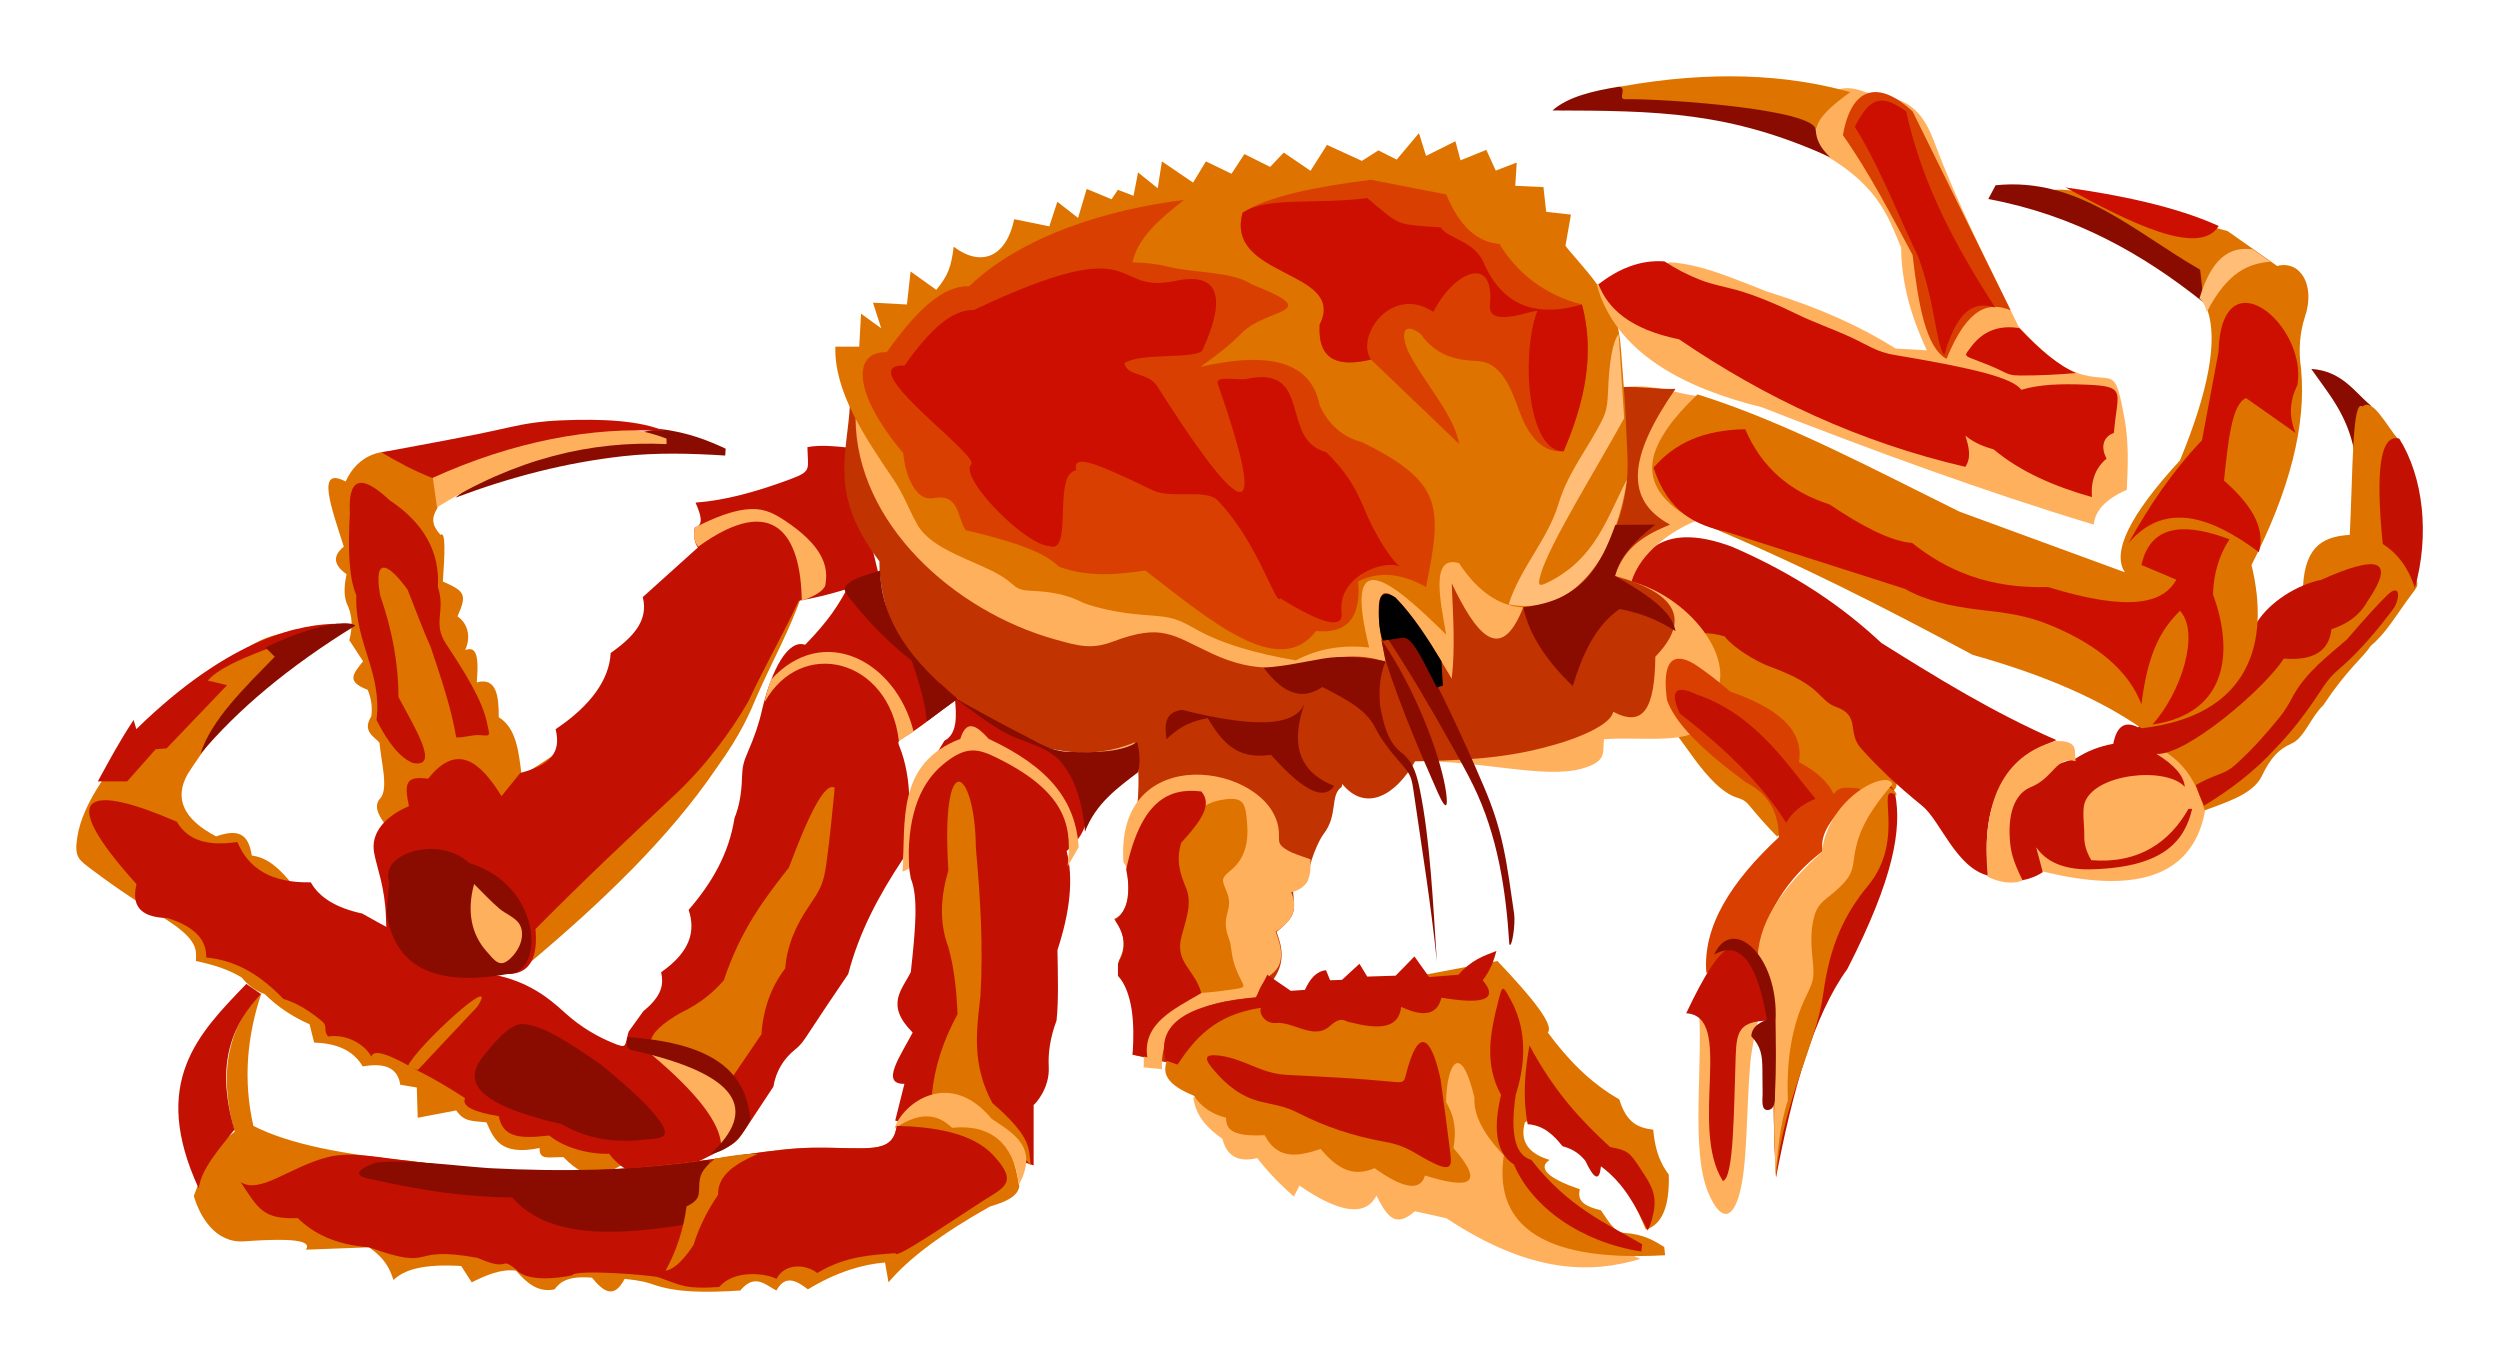 <?xml version="1.0" encoding="UTF-8" standalone="no"?>
<svg
   xmlns:dc="http://purl.org/dc/elements/1.1/"
   xmlns:cc="http://creativecommons.org/ns#"
   xmlns:rdf="http://www.w3.org/1999/02/22-rdf-syntax-ns#"
   xmlns:svg="http://www.w3.org/2000/svg"
   xmlns="http://www.w3.org/2000/svg"
   xmlns:sodipodi="http://sodipodi.sourceforge.net/DTD/sodipodi-0.dtd"
   xmlns:inkscape="http://www.inkscape.org/namespaces/inkscape"
   version="1.1"
   width="131.044mm"
   height="71.734mm"
   viewBox="0 0 396.228 216.897"
   id="svg2"
   inkscape:version="1.0.2-2 (e86c870879, 2021-01-15)"
   sodipodi:docname="crab.svg">
  <sodipodi:namedview
     pagecolor="#ffffff"
     bordercolor="#666666"
     borderopacity="1"
     objecttolerance="10"
     gridtolerance="10"
     guidetolerance="10"
     inkscape:pageopacity="0"
     inkscape:pageshadow="2"
     inkscape:window-width="1654"
     inkscape:window-height="984"
     id="namedview91"
     showgrid="false"
     fit-margin-bottom="4"
     fit-margin-top="4"
     fit-margin-left="4"
     fit-margin-right="4"
     inkscape:zoom="1.03"
     inkscape:cx="472.58516"
     inkscape:cy="247.62626"
     inkscape:window-x="0"
     inkscape:window-y="0"
     inkscape:window-maximized="0"
     inkscape:current-layer="svg2"
     inkscape:document-rotation="0"
     units="mm" />
  <defs
     id="defs177" />
  <g
     id="surface1"
     transform="matrix(0.386,0,0,0.386,12.094,12.094)">
    <path
       d="m 298.121,212.328 c -4.941,14.82 -12.844,28.684 -18.941,42.789 -2.617,6.047 -5.742,14.219 -16.457,29.141 -19.473,28.602 -47.059,54.996 -77.578,80.586 l -57.996,-57.238 c -1.969,-2.648 -5.641,-7.559 -2.438,-11.035 3.672,-3.961 0.414,-14.98 -0.199,-22.859 -1.703,-2.387 -7.445,-4.523 -3.387,-10.922 0.504,-3.629 0.016,-7.266 -1.484,-10.887 -8.824,-3.395 -6.184,-6.301 -1.906,-11.707 l -5.648,-8.664 c 1.367,-5.266 1.473,-10.16 -1.188,-15.422 -1.238,-3.773 -0.715,-7.918 0.059,-11.691 -5.395,-3.766 -5.773,-7.531 -1.129,-11.293 -5.062,-15.957 -11.59,-33.309 0.754,-26.742 10.117,-22.508 41.836,-11.43 37.656,10.926 -2.477,4.027 -2.332,6.938 1.277,10.965 2.219,-1.797 1.789,7.863 0.98,19.156 9.043,4.004 10.059,5.258 6.023,14.312 4.941,3.484 5.234,9.352 3.145,13.844 3.91,-1.352 5.871,0.562 4.766,13.266 8.051,-2.156 9.047,5.383 9.035,14.309 7.367,4.52 8.199,14.473 9.414,24.109 z m 0,0"
       inkscape:connector-curvature="0"
       id="path5"
       style="fill:#de7300;fill-opacity:1;fill-rule:evenodd;stroke:none" />
    <path
       d="m 316.949,152.449 c -4.883,-0.5 -11.375,-1.238 -16.758,-0.188 0.164,9.027 1.91,9.809 -6.629,13.012 -13.809,5.18 -27.07,8.879 -39.316,9.766 2.168,4.922 3.574,9.332 -0.305,10.219 -0.59,3.246 -0.172,5.988 1.246,8.23 l -22.594,20.34 c 2.531,10.172 -4.633,16.824 -13.18,22.973 -0.539,10.742 -8.008,21.508 -22.594,31.254 1.57,7.137 1,13.891 -14.555,18.004 l -7.668,9.492 c -8.82,-14.223 -18.297,-22.074 -30.125,-7.16 -9.039,-1.121 -9.918,1.383 -7.914,11.301 -9.168,3.871 -15.789,10.555 -14.301,19 1.078,6.074 4.449,13.973 4.887,26.57 0.699,32.625 6.105,46.559 45.949,22.973 14.09,2.461 16.426,-7.477 15.434,-18.082 20.109,-20.336 38.918,-37.977 57.164,-55.07 12.699,-11.902 22.855,-25.684 30.211,-38.324 6.523,-14.184 14.18,-27.238 20.711,-41.426 12.707,-2.141 22.961,-5.754 33.137,-9.414 z m 0,0"
       inkscape:connector-curvature="0"
       id="path7"
       style="fill:#c21102;fill-opacity:1;fill-rule:evenodd;stroke:none" />
    <path
       d="m 223.727,447.188 c -6.188,3.121 -12.168,8.48 -23.707,-3.391 -5.934,-0.156 -9.988,1.52 -9.785,-3.762 -16.184,3.328 -18.797,-3.766 -21.824,-10.535 -6.215,-0.629 -9.223,-0.254 -12.422,-4.895 l -15.805,3.012 -0.375,-12.418 -6.773,-1.129 c -1.195,-7.586 -7.215,-8.969 -15.434,-7.527 -3.637,-6.27 -10.285,-9.535 -19.941,-9.781 l -1.883,-7.531 C 88.625,386.098 82.484,381.957 77.336,376.816 c -3.637,-1.254 -6.773,-3.512 -9.41,-6.777 -4.391,-2.727 -10.41,-5.047 -18.816,-6.773 0.148,-4.367 1.125,-8.477 -12.039,-16.934 C 26.875,340.215 16.77,333.559 7.145,326.305 c -6.191,-4.668 -8.055,-5.395 -6.75,-13.902 4.238,-27.629 46.766,-65.43 72.848,-79.586 6.121,-3.324 9.547,-3.512 16.168,-5.535 l 18.035,-2.504 c -18.707,14.562 -38.875,26.188 -61.719,61.719 -5.648,10.031 -1.754,18.562 11.66,25.59 9.406,-3.266 13.289,-0.883 14.676,7.898 6.785,0.742 11.797,5.891 16.559,11.672 l 102.359,84.672 z m 0,0"
       inkscape:connector-curvature="0"
       id="path9"
       style="fill:#de7300;fill-opacity:1;fill-rule:evenodd;stroke:none" />
    <path
       d="M 317.699,208.188 C 313,217.156 308.984,223.434 299.25,233.418 c -6.969,-2.445 -13.746,10.105 -17.699,26.738 -1.227,5.645 -3.223,11.297 -5.688,16.945 -2.012,4.621 -2.402,6.375 -2.559,11.371 -0.168,5.656 -1.027,11.082 -3.051,16.121 -2.324,14.812 -9.48,26.863 -18.832,37.66 2.824,8.535 0.941,17.07 -11.297,25.609 0.973,4.562 0.816,9.383 -7.273,15.965 l -6.07,8.434 c -1.785,6.016 -0.297,7.184 -6.621,4.578 -6.148,-2.527 -12.824,-6.305 -19.238,-12.051 -8.008,-7.41 -17.031,-14.184 -33.098,-16.555 -15.293,-5.82 -33.148,-14.645 -50.465,-24.48 -10.543,-2.258 -17.574,-6.527 -21.094,-12.805 -16.434,0.344 -25.73,-5.871 -30.125,-16.566 -10.922,1.629 -19.957,0.117 -24.852,-8.289 -34.812,-15.18 -51.762,-13.414 -16.574,25.609 -2.504,10.293 3.27,13.68 12.809,13.938 10.789,3.391 16.062,8.789 15.812,16.191 12.805,1.133 22.848,7.789 31.633,16.953 6.047,1.887 11.254,5.27 16.121,9.402 2.211,1.879 0.215,3.91 2.332,6.031 7.668,-1.02 15.066,3.258 17.695,8.285 1.242,-3.781 9.527,0.367 18.828,5.652 6.562,3.238 13.121,7.172 19.684,11.418 -1.602,3.602 4.391,5.816 13.832,7.41 1.668,8.469 8.004,9.473 20.711,7.91 5.836,4.828 15.629,7.715 24.477,7.527 13.996,16.98 28.41,7.164 48.297,-2.578 4.551,-2.223 5.473,-4.086 8.301,-8.367 l 10.984,-16.633 c 1.051,-6.234 4.023,-11.312 8.918,-15.242 2.598,-2.09 3.809,-4.07 5.664,-6.902 5.055,-7.703 10.398,-15.699 16.137,-24.086 4.488,-17.25 12.52,-32.266 22.594,-47.449 2.129,-13.348 4.16,-26.336 0.207,-40.777 -2.359,-8.645 -4.32,-6.16 2.551,-10.523 5.297,-3.363 13.035,-9.699 19.836,-14.605 z m 0,0"
       inkscape:connector-curvature="0"
       id="path11"
       style="fill:#c21102;fill-opacity:1;fill-rule:evenodd;stroke:none" />
    <path
       d="m 406.621,318.102 c 27,-22.602 -17.203,-53.656 -45.91,-62.844 0.844,7.742 0.93,14.855 -4.277,17.562 -11.18,17.98 -17.66,36.586 -13.785,56.574 3.203,7.715 1.824,21.637 0,38.387 -3.496,7.207 -10.734,13.348 0.754,24.84 -4.879,9.43 -13.496,21.273 -3.387,21.074 l -3.766,15.051 56.828,18.441 v -24.836 c 0.184,0.086 6.719,-6.508 6.207,-15.68 -0.316,-5.742 0.645,-12.164 3.199,-18.945 0.879,-8.164 0.547,-18.73 0.379,-28.973 5.094,-15.547 6.691,-29.125 3.758,-40.652 z m 0,0"
       inkscape:connector-curvature="0"
       id="path13"
       style="fill:#c21102;fill-opacity:1;fill-rule:evenodd;stroke:none" />
    <path
       d="m 458.555,419.336 c 0.992,5.27 2.992,10.664 12.039,16.938 1.762,7.148 6.527,9.785 14.305,7.902 4.016,5.27 9.035,10.539 15.055,15.805 l 2.258,-4.512 c 16.559,11.41 27.098,12.793 31.609,4.141 4.703,9.281 8.09,13.168 15.805,6.395 l 12.91,2.871 c 34.977,23.164 59.762,22.664 79.672,16.703 -46.738,-20.055 -66.098,-52.551 -73.012,-90.703 z m 0,0"
       inkscape:connector-curvature="0"
       id="path15"
       style="fill:#ffb05c;fill-opacity:1;fill-rule:evenodd;stroke:none" />
    <path
       d="m 663.652,228.91 c -12.23,4.238 -16.227,22.152 -10.102,35.391 2.082,4.5 5.719,8.789 8.582,12.867 5.867,8.363 11.344,14.586 16.465,17.547 3.852,2.234 5.559,1.27 8.469,4.832 3.422,4.176 7.055,8.352 11.211,12.535 13.887,-9.301 59.238,-15.258 47.059,-24.105 -14.688,-10.672 -8.676,-21.32 -19.73,-27.906 -5.012,-2.992 -13.52,-10.688 -19.684,-14.5 -8.242,-5.094 -20.809,-8.102 -28.477,-15.105 -3.625,-3.305 -8.238,-2.504 -13.793,-1.555 z m 0,0"
       inkscape:connector-curvature="0"
       id="path17"
       style="fill:#de7300;fill-opacity:1;fill-rule:evenodd;stroke:none" />
    <path
       d="m 935.363,154.023 c -3.004,-15.473 -10.906,-24.039 -17.688,-33.871 12.59,0.793 17.793,9.523 24.461,15.051 z m 0,0"
       inkscape:connector-curvature="0"
       id="path19"
       style="fill:#8a0c00;fill-opacity:1;fill-rule:evenodd;stroke:none" />
    <path
       d="m 914.289,209.344 c 0.941,-17.559 9.484,-20.359 19.191,-21.074 1.348,-26.699 0.938,-56.117 5.27,-52.684 4.086,-3.707 9.516,7.418 14.676,13.543 l 4.516,54.574 c 5.246,4.73 3.465,5.512 0.016,10.211 -5.43,7.398 -9.633,14.762 -15.82,19.895 -3.355,5.09 -9.289,9.086 -19.57,24.457 -5.254,5.105 -7.781,13.383 -12.953,15.688 -5.141,2.293 -8.477,5.48 -12.297,13.438 -3.762,7.832 -16.004,11.094 -24.801,14.531 l -24.082,-27.844 z m 0,0"
       inkscape:connector-curvature="0"
       id="path21"
       style="fill:#de7300;fill-opacity:1;fill-rule:evenodd;stroke:none" />
    <path
       d="m 854.453,275.203 c 7.57,4.727 15.035,9.828 19.57,26.719 -5.41,28.066 -30.465,33.523 -66.984,24.465 l -4.145,-18.824 z m 0,0"
       inkscape:connector-curvature="0"
       id="path23"
       style="fill:#ffb05c;fill-opacity:1;fill-rule:evenodd;stroke:none" />
    <path
       d="m 820.961,280.094 c 4.637,-3.012 9.785,-5.016 15.426,-6.023 1.383,-7.273 4.77,-9.527 10.164,-6.773 l 48.922,-43.273 c 5.266,-8.184 16.055,-15.145 26.34,-17.309 22.891,-10.23 31.043,-8.848 18.82,9.027 -2.891,5.27 -7.781,9.035 -14.676,11.293 -1.008,9.035 -7.531,13.047 -19.57,12.039 -7.469,11.91 -39.906,39.902 -52.312,39.145 7.402,4.512 11.289,9.027 11.668,13.547 -7.664,-8.574 -37.52,-5.508 -41.215,6.859 -0.938,3.141 0.035,9.473 -0.059,13.258 -0.078,3.125 0.73,6.418 2.887,9.984 19.695,1.57 32.238,-7.586 39.891,-21.074 h 1.512 c -3.16,13.582 -12.246,24.316 -42.531,24.84 -10.156,0 -17.312,-3.012 -21.449,-9.035 l 2.637,10.164 c -2.383,1.629 -5.27,2.758 -8.66,3.387 -13.391,-23.305 -10.57,-40.805 22.207,-50.055 z m 0,0"
       inkscape:connector-curvature="0"
       id="path25"
       style="fill:#c21102;fill-opacity:1;fill-rule:evenodd;stroke:none" />
    <path
       d="m 637.309,207.836 c 5.387,-13.027 14.848,-24.949 42.527,-14.676 26.57,11.504 45.812,25 61.34,39.516 22.902,14.352 45.941,28.57 71.883,39.891 -19.992,8.309 -31.953,24.301 -27.852,55.695 -13.441,-3.242 -19.73,-22.559 -27.266,-28.699 -10.793,-8.797 -17.672,-15.32 -25.152,-23.609 -5.82,-6.453 -0.09,-13.383 -10.051,-16.938 -7.555,-2.656 -5.398,-8.684 -27.055,-16.516 -6.316,-2.285 -15.363,-7.996 -18.859,-12.461 -5.145,-1.945 -14.93,-1.82 -24.086,-0.75 z m 0,0"
       inkscape:connector-curvature="0"
       id="path27"
       style="fill:#c21102;fill-opacity:1;fill-rule:evenodd;stroke:none" />
    <path
       d="m 812.68,272.941 c -21.324,6.023 -30.609,24.586 -27.848,55.695 4.012,2.137 10.285,3.391 14.297,1.512 -4.258,-8.637 -4.977,-12.328 -5.27,-17.672 -0.629,-11.512 2.93,-18.297 8.664,-20.621 9.555,-3.867 10.336,-12.875 18.438,-10.633 -0.984,-3.176 2.18,-8.656 -8.281,-8.281 z m 0,0"
       inkscape:connector-curvature="0"
       id="path29"
       style="fill:#ffb05c;fill-opacity:1;fill-rule:evenodd;stroke:none" />
    <path
       d="m 317.699,134.367 c -1.191,21.715 5.457,48.328 26.367,76.074 -0.254,18.332 4.512,32.895 20.332,39.168 9.07,8.879 17.695,15.523 25.902,20.113 0.77,0.43 1.535,0.836 2.297,1.23 23.637,12.211 43.828,7.168 61.43,-10.797 34.402,8.91 48.203,5.398 50.465,-3.77 -1.035,12.07 0.453,22.379 19.582,20.336 7.781,8.309 15.812,14.352 25.609,4.52 27.395,-0.391 53.242,7.398 68.539,3.008 10.809,-3.004 8.309,-7.02 9.039,-12.051 18.727,-1.504 44.82,4.605 42.934,-14.309 14.562,-15.062 -6.023,-43.434 -31.637,-50.461 3.75,-12.074 16.559,-20.855 26.359,-24.855 -22.062,-13.531 -24.73,-29.754 1.512,-51.219 -9.539,-0.816 -17.316,-5.215 -30.883,-3.77 z m 0,0"
       inkscape:connector-curvature="0"
       id="path31"
       style="fill:#ffb05c;fill-opacity:1;fill-rule:evenodd;stroke:none" />
    <path
       d="m 317.699,134.367 c -1.191,21.715 -8.859,37.027 12.055,64.781 -0.25,18.324 9.789,44.188 25.609,50.457 36.277,35.527 74.441,35.277 98.664,10.543 34.402,8.918 48.203,5.406 50.465,-3.762 -4.047,11.066 -7.078,34.93 15.062,33.895 9.789,12.324 22.34,4.812 30.129,-9.039 27.395,-0.391 41.945,-2.395 57.242,-6.781 10.809,-3.008 23.371,-8.531 24.102,-13.559 12.305,6.527 17.07,-1.004 17.32,-22.598 14.562,-15.062 9.039,-26.113 -16.566,-33.141 3.75,-12.074 12.793,-17.078 22.594,-21.09 -18.574,-10.039 -17.324,-27.613 2.258,-55.734 -6.777,0.25 -14.309,-1.004 -21.086,-0.754 z m 0,0"
       inkscape:connector-curvature="0"
       id="path33"
       style="fill:#c23302;fill-opacity:1;fill-rule:evenodd;stroke:none" />
    <path
       d="m 319.961,140.398 c 100.066,9.797 222.402,-21.594 274.164,77.574 -9.543,24.465 -19.84,10.109 -29.379,-9.793 0.508,13.059 1.512,26.113 0,39.172 -25.863,-44.391 -35.406,-46.824 -27.113,-6.781 -15.227,-5.984 -30.082,1.316 -45.504,2.152 -8.535,0.461 -17.086,-1.648 -25.629,-5.605 -16.605,-7.707 -20.535,-12.676 -41.094,-4.93 -8.688,3.273 -14.273,1.605 -23.465,-0.953 -41.852,-11.676 -81.762,-47.941 -81.98,-90.836 z m 0,0"
       inkscape:connector-curvature="0"
       id="path35"
       style="fill:#ffb05c;fill-opacity:1;fill-rule:evenodd;stroke:none" />
    <path
       d="m 379.93,205.25 c -10.352,-6.395 -28.582,-10.48 -34.633,-21.234 -3.5,-6.211 -5.434,-12.086 -9.754,-18.473 -11.703,-17.316 -24.426,-35.992 -23.867,-54.523 h 9.789 l 0.754,-13.559 8.285,6.023 -3.391,-10.543 13.934,0.75 1.508,-13.555 10.543,7.535 C 358.121,81.641 359.25,78 360.258,69.969 c 11.297,8.543 21.586,4.285 24.852,-11.301 l 14.402,2.949 3.301,-10.102 8.512,6.637 3.539,-11.91 10.199,4.242 2.605,-3.867 6.43,2.453 1.855,-9.605 8.078,6.52 1.711,-11.043 12.812,8.703 5.262,-8.703 10.508,5.066 5.309,-8.074 10.543,5.27 5.617,-5.891 10.973,7.492 6.762,-10.637 14.332,6.566 6.758,-4.309 7.531,3.766 9.148,-10.863 2.906,9.355 12.051,-6.023 2.109,7.832 10.59,-4.281 3.867,8.504 8.621,-3.305 -0.609,9.559 11.57,0.52 1.129,10.168 10.168,1.129 -2.258,12.805 c 2.414,3.285 8.059,9.074 12.852,15.633 10.375,14.223 9.363,21.242 10.828,38.691 0.816,9.68 1.238,20.242 1.781,31.988 2.117,45.68 -40.918,87.234 -69.145,43.992 -11.617,-3.387 -7.996,14.324 -5.27,29.379 -23.402,-23.199 -42.52,-38.074 -31.637,5.27 -11.043,-1.258 -21.09,0.5 -30.125,5.27 -16.117,-2.754 -30.57,-6.75 -41.762,-13.203 -8.516,-4.914 -11.227,-4.68 -21.32,-5.523 -7.848,-0.656 -15.691,-1.949 -23.539,-4.625 -3.496,-1.535 -8.344,-4.613 -21.629,-5.188 -7.699,-0.328 -6.273,-2.145 -12.547,-6.023 z m 0,0"
       inkscape:connector-curvature="0"
       id="path37"
       style="fill:#de7300;fill-opacity:1;fill-rule:evenodd;stroke:none" />
    <path
       d="m 588.098,216.844 c 26.156,4.957 43.73,-18.438 48.578,-51.211 -8.062,15.086 -12.434,31.879 -31.711,41.789 -4.336,2.223 -5.23,2.215 -3.602,-3.227 3.742,-12.523 21.934,-41.562 34.184,-63.805 l -2.262,-34.648 c -2.445,3.27 -3.898,11.176 -4.359,23.723 -0.305,8.312 -1.277,9.867 -5.457,17.281 -4.777,8.488 -11.543,17.59 -14.82,28.621 -4.363,14.719 -15.887,26.645 -20.551,41.477 z m 0,0"
       inkscape:connector-curvature="0"
       id="path39"
       style="fill:#ffbd78;fill-opacity:1;fill-rule:evenodd;stroke:none" />
    <path
       d="m 610.691,153.953 c 8.664,-20.086 12.93,-40.168 7.531,-60.254 C 603.031,89.871 591.488,80.707 584.328,68.844 575.039,68.09 567.758,61.309 562.488,48.504 l -30.883,-6.02 c -22.094,2.758 -42.684,6.781 -52.727,13.555 -7.449,26.922 43.035,23.262 31.637,45.945 -0.883,14.945 7.91,17.449 21.09,14.316 l 36.152,34.641 c -1.66,-11.609 -15.789,-27.047 -21.086,-38.41 -2.758,-6.781 -2.012,-12.051 5.273,-6.781 6.84,9.68 15.637,10.785 23.422,11.164 11.633,0.562 15.105,16.039 18,22.73 3.77,9.293 9.543,15.074 17.324,14.309 z m 0,0"
       inkscape:connector-curvature="0"
       id="path41"
       style="fill:#d93f00;fill-opacity:1;fill-rule:evenodd;stroke:none" />
    <path
       d="m 610.691,153.953 c 8.664,-20.086 12.93,-40.168 7.531,-60.254 -10.562,2.961 -30.195,6.551 -40.504,-17.426 -3.715,-8.629 -14.805,-9.766 -17.492,-14.211 -18.523,-1.5 -15.875,-0.012 -30.129,-12.051 -22.094,2.762 -41.176,-0.754 -51.219,6.023 -7.449,26.918 43.035,23.266 31.637,45.949 -0.883,14.941 7.91,17.445 21.09,14.309 -6.562,-9.152 8.102,-31.016 25.609,-19.582 8.254,-16.391 25.273,-24.164 23.215,-2.738 -0.992,10.27 19.984,0.883 19.371,2.566 -6.773,18.496 -3.816,57.652 10.891,57.414 z m 0,0"
       inkscape:connector-curvature="0"
       id="path43"
       style="fill:#cc0f00;fill-opacity:1;fill-rule:evenodd;stroke:none" />
    <path
       d="m 454.781,50.766 c -30.922,3.828 -66.34,14.527 -88.121,35.398 -10.668,-0.254 -21.211,9.289 -33.891,27.113 -14.18,-0.383 -14.121,16.629 6.777,41.43 0.66,7.734 4.508,19.961 12.324,18.5 10.77,-2.02 9.629,7.617 13.281,13.137 26.668,6.281 33.93,10.797 38.414,15.062 11.797,4.281 23.602,3.27 35.398,1.504 27.191,21.098 55.148,44.742 70.047,24.855 12.801,1.254 18.578,-5.523 17.32,-20.336 8.285,-4.266 17.574,-3.512 27.871,2.262 6.57,-32.852 7.301,-42.93 -26.363,-59.5 -7.785,-2.012 -13.559,-7.035 -17.324,-15.062 -3.266,-17.328 -19.582,-22.605 -48.957,-15.824 7.535,-5.328 13.105,-9.883 16.715,-13.648 10.535,-11 35.203,-7.977 4.379,-20.238 -8.34,-5.465 -23.27,-4.504 -33.898,-7.16 -4.52,-1.129 -9.535,-1.758 -15.062,-1.879 2.008,-9.922 11.051,-17.703 21.09,-25.613 z m 0,0"
       inkscape:connector-curvature="0"
       id="path45"
       style="fill:#d93f00;fill-opacity:1;fill-rule:evenodd;stroke:none" />
    <path
       d="m 368.562,95.941 c -8.977,-0.215 -17.848,7.809 -28.516,22.813 -22.426,-0.609 31.035,36.727 27.375,40.621 -5.027,5.344 22.016,33.125 32.188,33.512 9.93,3.602 1.027,-29.637 10.953,-31.121 -1.816,-7.613 10.043,-1.984 31.523,8.262 7.621,3.637 21.828,-0.871 26.645,4.172 1.574,1.656 3.07,3.391 4.48,5.164 13.648,17.176 19.691,38.578 21.137,34.953 17.262,10.73 26.047,12.859 25.18,5.723 -1.328,-10.945 8.984,-17.746 17.301,-19.172 10.629,-1.816 7.746,7.426 -4.148,-15.008 -5.391,-10.164 -6.09,-18.355 -19.48,-31.539 -19.305,-4.98 -5.227,-35.82 -32.555,-30.09 -3.82,0.805 -13.289,-1.691 -11.926,2.191 25.215,71.918 2.664,44.367 -24.816,0.949 -3.824,-6.039 -12.258,-3.906 -13.578,-9.574 6.336,-4.492 30.324,-1.465 32.133,-5.461 4.582,-10.102 13.91,-33.664 -11.27,-28.324 -27.48,5.832 -11.633,-21.645 -82.625,11.93 z m 0,0"
       inkscape:connector-curvature="0"
       id="path47"
       style="fill:#cc0f00;fill-opacity:1;fill-rule:evenodd;stroke:none" />
    <path
       d="m 624.25,85.41 30.125,-9.039 c 13.309,0.801 26.613,6.965 39.922,12.051 21.84,6.719 38.914,14.629 52.719,23.352 l 12.809,0.75 C 753.668,99.344 749.398,85.535 749.273,70.344 743.629,56.785 739.262,43.23 713.125,29.672 715.281,16.492 716.414,-0.688 734.965,6.621 c 14.164,2.355 21.781,3.875 27.914,20.32 9.598,25.73 22.297,50.527 34.602,75.793 8.566,9.039 17.32,18.289 28.773,20.336 10.758,1.922 11.008,-2.602 14.691,17.18 1.824,9.809 1.496,19.68 0.973,29.52 -8.535,3.766 -13.055,8.535 -13.555,14.309 C 782.918,170.332 737.477,153.637 692.035,135.875 660.078,128.008 631.879,113.477 624.25,85.41 Z m 0,0"
       inkscape:connector-curvature="0"
       id="path49"
       style="fill:#ffb05c;fill-opacity:1;fill-rule:evenodd;stroke:none" />
    <path
       d="m 625.004,85.41 c 8.035,-6.27 17.066,-10.164 27.109,-9.414 4.836,3.195 9.551,5.555 14.633,7.578 5.035,2 9.773,2.715 14.918,4.148 8.328,2.324 18.004,6.598 24.406,9.746 7.227,3.555 15.316,6.328 22.676,9.734 6.695,3.098 10.43,5.988 17.75,7.211 33.77,5.613 48.676,9.555 52.113,14.309 7.762,-2.336 16.773,-2.473 26.301,-2.125 17.559,0.641 13.055,2.969 11.73,19.82 -4.512,1.625 -5.52,5.902 -3.008,10.547 -4.516,3.77 -6.523,9.039 -6.023,15.816 -15.191,-4.324 -29.137,-10.223 -40.309,-19.57 -3.891,-1.129 -7.777,-2.516 -11.664,-5.66 1.512,4.773 2.52,9.039 0,12.801 -43.426,-10.109 -82.094,-28.184 -117.496,-52.344 -20.082,-4.145 -29.121,-12.426 -33.137,-22.598 z m 0,0"
       inkscape:connector-curvature="0"
       id="path51"
       style="fill:#cc0f00;fill-opacity:1;fill-rule:evenodd;stroke:none" />
    <path
       d="m 821.148,121.844 c -6.965,-2.902 -14.859,-9.508 -23.332,-18.438 -8.629,-1.434 -15.152,1.43 -19.812,7.668 -2.488,3.34 -3.168,3.512 0.652,4.953 5.18,1.957 8.777,3.387 11.387,4.691 3.465,1.734 4.266,2.125 8.312,2.137 7.777,0.019 15.336,-0.387 22.793,-1.012 z m 0,0"
       inkscape:connector-curvature="0"
       id="path53"
       style="fill:#cc0f00;fill-opacity:1;fill-rule:evenodd;stroke:none" />
    <path
       d="M 794.242,96.066 753.977,14.402 C 740.363,1.73 728.949,3.742 725.371,24.188 c 10.793,15.301 19.824,32.84 28.605,49.152 2.371,20.719 5.5,38.066 13.922,42.676 8.777,-21.57 17.562,-23.504 26.344,-19.949 z m 0,0"
       inkscape:connector-curvature="0"
       id="path55"
       style="fill:#d93f00;fill-opacity:1;fill-rule:evenodd;stroke:none" />
    <path
       d="M 787.844,94.941 C 771.996,70.168 758.129,45.203 751.316,14.402 c -8.832,-6.141 -14.293,-7.523 -21.055,6.398 9.793,15.305 17.984,36.754 25.945,53.066 7.234,19.59 7.07,35.164 10.75,40.641 6.25,-21.859 14.457,-21.41 20.887,-19.566 z m 0,0"
       inkscape:connector-curvature="0"
       id="path57"
       style="fill:#cc0f00;fill-opacity:1;fill-rule:evenodd;stroke:none" />
    <path
       d="m 633.926,4.242 c 37.352,-6.715 68.145,-5.082 94.461,2.254 -6.914,5.023 -13.07,10.035 -13.93,15.059 -37.824,-4.797 -92.891,-8.062 -80.531,-17.312 z m 0,0"
       inkscape:connector-curvature="0"
       id="path59"
       style="fill:#de7300;fill-opacity:1;fill-rule:evenodd;stroke:none" />
    <path
       d="M 720.105,33.219 C 678.793,14.395 648.957,14.133 606.078,14.023 612.715,8.25 622.883,5.992 633.543,4.242 c 3.289,0.613 -0.742,5.211 2.359,5.156 15.465,-0.277 78.051,4.004 78.336,12.621 0.113,3.449 1.457,7.016 5.867,11.199 z m 0,0"
       inkscape:connector-curvature="0"
       id="path61"
       style="fill:#8a0c00;fill-opacity:1;fill-rule:evenodd;stroke:none" />
    <path
       d="m 594.125,217.98 c 2.258,10.793 9.035,21.59 20.328,32.383 3.953,-12.992 9.23,-24.668 19.211,-31.637 11.879,2.309 17.23,5.707 22.969,9.039 -1.109,-5.266 -4.609,-11.281 -24.852,-22.59 1.941,-8.227 8.594,-14.879 16.566,-21.098 l -16.418,0.102 c -5.855,15.918 -12.695,31.051 -37.805,33.801 z m 0,0"
       inkscape:connector-curvature="0"
       id="path63"
       style="fill:#8a0c00;fill-opacity:1;fill-rule:evenodd;stroke:none" />
    <path
       d="m 665.672,130.605 c 35.902,11.242 71.805,30.527 107.707,48.203 l 67.785,24.855 c -5.523,-8.285 2.008,-23.602 22.594,-45.945 11.797,-28.625 15.57,-49.211 11.297,-61.762 C 871.215,82.25 838.008,65.277 806.523,48.5 c 7.805,-7.152 46.891,7.094 76.816,15.066 l 20.34,14.316 c 9.172,-2.469 15.855,7.457 11.438,20.754 -2.113,6.367 -2.785,13.723 -1.648,21.422 2.258,22.844 -4.523,49.711 -20.332,80.594 7.785,32.039 -0.75,61.961 -45.191,67.035 -15.816,-10.953 -37.41,-21.188 -69.293,-30.129 -35.641,-19.086 -72.043,-37.918 -113.734,-54.984 -28.41,-14.805 -18.957,-33.137 0.754,-51.969 z m 0,0"
       inkscape:connector-curvature="0"
       id="path65"
       style="fill:#de7300;fill-opacity:1;fill-rule:evenodd;stroke:none" />
    <path
       d="m 685.254,144.914 c -16.816,0.254 -28.875,5.523 -37.656,15.816 6.262,18.867 17.816,23.621 30.125,26.359 l 73.062,23.352 c 8.617,4.844 18.914,7.184 29.887,8.5 11.219,1.34 19.453,2.109 30.094,6.52 19.684,8.156 32.078,18.969 37.18,32.43 2.754,-22.887 9.031,-31.656 15.812,-38.41 8.371,9.027 0.539,33.488 -11.297,46.699 32.164,-4.832 32.906,-31.629 24.855,-53.48 0.25,-8.535 2.512,-16.07 6.781,-22.598 -16.09,-6.055 -32.168,-7.586 -36.152,10.547 l 14.309,6.027 c -5.273,9.793 -19.328,13.309 -52.727,3.012 -24.227,0.754 -41.551,-6.781 -55.734,-18.074 -9.039,-0.754 -20.836,-7.035 -33.891,-15.82 -16.57,-5.27 -28.121,-15.562 -34.648,-30.879 z m 0,0"
       inkscape:connector-curvature="0"
       id="path67"
       style="fill:#cc0f00;fill-opacity:1;fill-rule:evenodd;stroke:none" />
    <path
       d="m 896.148,195.379 c 2.258,-8.031 -0.5,-17.324 -14.312,-29.375 1.75,-16.59 3.258,-31.422 9.039,-33.895 l 20.336,14.309 c -2.758,-6.527 -2.512,-13.055 0.754,-19.578 C 916.301,102 880.703,72.438 879.574,113.285 l -6.777,36.152 c -12.305,12.926 -21.84,27.238 -30.125,42.176 14.434,-16.828 33.012,-11.551 53.477,3.766 z m 0,0"
       inkscape:connector-curvature="0"
       id="path69"
       style="fill:#cc0f00;fill-opacity:1;fill-rule:evenodd;stroke:none" />
    <path
       d="m 873.551,92.945 c -24.586,-19.691 -52.863,-35.918 -88.5,-42.559 l 3.016,-5.645 c 33.969,-3.551 57.277,19.48 83.977,34.648 z m 0,0"
       inkscape:connector-curvature="0"
       id="path71"
       style="fill:#8a0c00;fill-opacity:1;fill-rule:evenodd;stroke:none" />
    <path
       d="m 879.668,61.445 c -7.98,12.938 -36.637,-1.383 -62.852,-15.805 21.832,3.043 45.039,7.742 62.852,15.805 z m 0,0"
       inkscape:connector-curvature="0"
       id="path73"
       style="fill:#cc0f00;fill-opacity:1;fill-rule:evenodd;stroke:none" />
    <path
       d="m 874.777,96.816 c 8.656,-16.848 17.5,-19.965 26.148,-20.695 l -7.336,-5.082 c -7.297,-0.91 -16.055,0.891 -21.824,20.133 1.504,1.383 2.512,3.262 3.012,5.645 z m 0,0"
       inkscape:connector-curvature="0"
       id="path75"
       style="fill:#ffbd78;fill-opacity:1;fill-rule:evenodd;stroke:none" />
    <path
       d="m 960.203,210.094 c 6.141,-21.824 3.508,-45.535 -6.402,-61.34 -8.117,-2.102 -9.688,14.266 -6.773,43.277 5.707,3.578 10.473,9.473 13.176,18.062 z m 0,0"
       inkscape:connector-curvature="0"
       id="path77"
       style="fill:#c21102;fill-opacity:1;fill-rule:evenodd;stroke:none" />
    <path
       d="m 870.258,291.008 c 2.422,-1.379 4.934,-2.582 7.527,-3.605 3.77,-1.488 5.707,-2.031 8.758,-4.758 7.156,-6.398 12.656,-12.801 17.918,-19.199 2.496,-3.039 3.836,-5.48 5.68,-8.879 5.375,-9.895 14.395,-16.535 22.211,-23.395 8.172,-9.504 12.965,-14.66 16.305,-17.945 6.016,-5.922 5.348,1.902 2.691,5.457 -6.719,8.965 -13.918,17.531 -22.508,24.926 -3.281,2.82 -4.906,5.043 -7.312,8.695 -5.387,8.188 -11.273,16.195 -18.531,23.645 -8.973,9.84 -19.082,17.289 -29.355,23.52 -1.754,-3.668 -2.629,-6.297 -3.383,-8.461 z m 0,0"
       inkscape:connector-curvature="0"
       id="path79"
       style="fill:#c21102;fill-opacity:1;fill-rule:evenodd;stroke:none" />
    <path
       d="m 653.121,256.008 c -1.527,-11.32 -0.285,-21.492 11.285,-14.676 4.895,3.262 9.785,7.023 14.68,11.289 18.871,6.586 30.438,15.363 28.223,28.98 6.582,3.477 11.727,7.684 14.297,13.168 1.426,-2.387 3.539,-2.781 6.227,-2.672 7.695,0.305 4.723,0.938 0.344,5.215 -7.09,6.934 -12.578,13.855 -11.082,20.789 -14.93,11.414 -23.832,25.84 -26.715,43.281 l -21.078,6.773 c -1.617,-19.117 10.27,-37.586 29.734,-55.699 0,-10.535 -4.52,-18.062 -13.551,-22.582 -18.301,-13.539 -29.121,-24.352 -32.363,-33.867 z m 0,0"
       inkscape:connector-curvature="0"
       id="path81"
       style="fill:#d93f00;fill-opacity:1;fill-rule:evenodd;stroke:none" />
    <path
       d="m 714.082,296.652 c -11.727,-14.188 -24.629,-34.68 -48.922,-42.902 -9.031,-4.266 -10.785,-0.875 -6.773,7.906 19.41,14.926 34.277,29.855 43.656,44.785 2.504,-4.273 6.52,-7.535 12.039,-9.789 z m 0,0"
       inkscape:connector-curvature="0"
       id="path83"
       style="fill:#c21102;fill-opacity:1;fill-rule:evenodd;stroke:none" />
    <path
       d="m 746.875,295.012 c 2.527,13.934 -0.258,33.609 -19.711,71.57 -13.859,19.121 -22.504,50.152 -29.258,85.496 -3.605,-62.938 1.359,-120.961 44.453,-159.59 2.75,-2.406 4.121,0.348 4.516,2.523 z m 0,0"
       inkscape:connector-curvature="0"
       id="path85"
       style="fill:#c21102;fill-opacity:1;fill-rule:evenodd;stroke:none" />
    <path
       d="m 746.875,295.012 c -8.359,-5.082 4.539,18.188 -11.066,37.148 -9.641,11.707 -15.73,24.141 -18.5,44.398 -2.91,21.305 -16.562,43.711 -19.402,75.52 -3.605,-62.938 1.355,-120.961 44.453,-159.59 2.75,-2.406 6.41,3.668 4.516,2.523 z m 0,0"
       inkscape:connector-curvature="0"
       id="path87"
       style="fill:#de7300;fill-opacity:1;fill-rule:evenodd;stroke:none" />
    <path
       d="m 745.691,290.629 c -1.777,-6.18 -26.285,5.055 -28.977,27.852 -14.152,12.812 -25.512,26.781 -26.34,42.902 7.578,11.629 8.262,37.984 6.77,64.73 -0.121,9.031 0.504,16.555 0.379,25.59 1.27,-10.41 1.77,-20.828 5.266,-31.234 -0.738,-16.723 1.738,-30.945 7.426,-42.668 3.066,-6.324 3.484,-7.422 2.762,-14.664 -0.59,-5.98 -1.047,-11.664 0.508,-17.781 1.402,-5.527 3.957,-6.719 8.199,-10.293 10.66,-8.996 6.297,-10.867 10.207,-22.562 2.637,-7.883 7.953,-14.961 13.801,-21.871 z m 0,0"
       inkscape:connector-curvature="0"
       id="path89"
       style="fill:#ffb05c;fill-opacity:1;fill-rule:evenodd;stroke:none" />
    <path
       d="m 666.289,383.586 c 1.539,23.969 -3.336,57.238 3.621,74.355 4.426,10.895 9.629,13.121 12.996,0.891 3.293,-11.926 2.789,-33.652 4.348,-52.797 0.711,-8.699 3.043,-16.277 4.25,-23.195 z m 0,0"
       inkscape:connector-curvature="0"
       id="path91"
       style="fill:#ffb05c;fill-opacity:1;fill-rule:evenodd;stroke:none" />
    <path
       d="m 661.02,384.715 c 19.93,1.188 1.035,46.539 15.051,68.871 4.59,-1.258 4.469,-29.195 5.293,-51.809 0.359,-10.012 1.887,-13.82 13.523,-14.051 -9.141,-44.09 -18.445,-35.461 -33.867,-3.012 z m 0,0"
       inkscape:connector-curvature="0"
       id="path93"
       style="fill:#c21102;fill-opacity:1;fill-rule:evenodd;stroke:none" />
    <path
       d="m 672.496,360.629 c 11.211,-6.285 17.953,4.406 21.637,26.723 -3.668,1.375 -6.238,3.383 -6.395,6.77 4.078,4.332 4.52,8.023 4.566,13.551 l 0.09,10.348 c 0.019,1.785 -0.848,6.918 2.402,6.398 3.246,-0.516 2.59,-5.691 2.695,-7.984 0.445,-9.508 0.375,-19.012 0.219,-28.52 1.453,-27.055 -17.957,-43.691 -25.215,-27.285 z m 0,0"
       inkscape:connector-curvature="0"
       id="path95"
       style="fill:#8a0c00;fill-opacity:1;fill-rule:evenodd;stroke:none" />
    <path
       d="m 487.531,242.84 c 9.16,12.227 16.934,12.734 24.09,7.898 9.75,5.055 17.887,9.16 21.684,16.672 2.609,5.168 6.094,9.559 10.246,14.32 3.832,4.383 4.602,5.395 5.43,11.137 3.414,23.59 7.277,47.184 9.676,70.773 -1.598,-23.973 -2.715,-49.957 -7.066,-71.098 -1.652,-8 -3.453,-11.707 -7.695,-15.02 -5.523,-4.312 -7.266,-11.91 -8.574,-19.258 -0.5,-6.02 -0.246,-12.043 2.262,-18.062 -7.586,-1.488 -16.789,-2.629 -25.953,-1.074 -7.23,1.227 -15.125,3.074 -24.098,3.711 z m 0,0"
       inkscape:connector-curvature="0"
       id="path97"
       style="fill:#8a0c00;fill-opacity:1;fill-rule:evenodd;stroke:none" />
    <path
       d="m 535.891,231.359 c 14.051,20.305 23.809,46.914 26.188,60.465 1.215,6.953 1.078,11.598 -3.129,2.102 -7.984,-18.035 -15.57,-36.066 -21.363,-54.098 z m 0,0"
       inkscape:connector-curvature="0"
       id="path99"
       style="fill:#8a0c00;fill-opacity:1;fill-rule:evenodd;stroke:none" />
    <path
       d="m 546.242,226.277 c 11.332,20.344 21.922,42.418 31.758,65.504 3.449,8.102 5.93,15.512 7.816,24.145 2.023,9.25 3.133,18.52 4.547,27.867 0.664,4.398 -1.031,14.926 -1.973,12.508 -1.391,-22.371 -4.809,-44.629 -14.758,-65.043 -2.699,-5.531 -5.762,-10.926 -8.746,-16.305 -9.254,-16.625 -18.086,-31.426 -27.113,-45.102 z m 0,0"
       inkscape:connector-curvature="0"
       id="path101"
       style="fill:#8a0c00;fill-opacity:1;fill-rule:evenodd;stroke:none" />
    <path
       d="m 561.105,250.176 -0.566,-9.973 c -5.324,-8.91 -10.969,-17.754 -18.816,-26.156 -4.262,-2.82 -6.52,-1.691 -6.773,3.012 -0.254,4.895 -0.258,9.781 1.508,14.676 l 5.055,-0.738 c 2.754,-0.402 4.18,-1.16 6.273,1.027 3.418,3.57 7.207,12.062 10.871,18.902 z m 0,0"
       inkscape:connector-curvature="0"
       id="path103"
       style="fill:#000000;fill-opacity:1;fill-rule:evenodd;stroke:none" />
    <path
       d="m 519.555,291.785 c -4.918,3.352 -1.336,11.488 -7.434,19.348 -2.039,2.633 -6.172,11.949 -6.5,18.5 -0.109,2.188 -4.141,3.645 -6.023,5.086 0.641,7.676 1.656,9.762 -6.781,16.574 2.395,6.398 3.785,12.922 -1.883,20.332 2.438,3.395 8.199,10.504 -5.668,10.707 -12.996,0.195 -22.426,7.836 -33.121,23.566 l -18.445,-4.141 c 2.254,-16.129 -0.258,-26.297 -6.031,-32.391 0.625,-3.215 -0.488,-4.613 0.77,-7.035 3.121,-5.996 1.074,-12.688 -2.277,-16.312 4.395,-1.949 6.902,-7.348 5.273,-20.34 5.02,-22.844 6.023,-40.164 3.012,-51.969 35.672,-35.508 97.023,-24.73 85.109,18.074 z m 0,0"
       inkscape:connector-curvature="0"
       id="path105"
       style="fill:#c23302;fill-opacity:1;fill-rule:evenodd;stroke:none" />
    <path
       d="m 445.758,407.672 c -0.816,-19.387 13.863,-28.039 39.141,-29.355 0.5,-3.766 2.508,-7.023 6.02,-9.781 5.535,-4.262 4.023,-11.035 1.508,-17.316 7.148,-4.387 9.277,-9.781 6.395,-16.18 7.797,-1.812 8.168,-7.707 7.902,-13.547 -4.324,-1.57 -6.895,-2.258 -9.219,-3.578 -5.152,-2.926 -3.168,-4.145 -3.879,-9.082 -3.809,-26.527 -67.211,-36.965 -63.672,13.789 9.07,14.41 9.586,50.523 8.281,84.297 z m 0,0"
       inkscape:connector-curvature="0"
       id="path107"
       style="fill:#ffb05c;fill-opacity:1;fill-rule:evenodd;stroke:none" />
    <path
       d="m 472.805,375.195 c -10.559,1.492 -21.488,2.59 -28.551,-2.898 v -4.516 c 3.641,-5.395 3.266,-11.293 -1.125,-17.688 6.539,-5.766 6.031,-13.293 4.512,-21.078 4.777,-22.309 12.906,-30.25 22.496,-31.902 9.469,-1.621 9.98,1.211 10.66,10.586 0.422,5.93 -0.582,13.078 -6.352,17.938 -4.828,4.082 -4.129,3.914 -1.859,9.836 2.738,7.152 -3.078,8.879 0.715,18.734 1.297,3.367 0.578,6.551 3.02,12.707 3.066,7.738 5.77,6.977 -3.516,8.281 z m 0,0"
       inkscape:connector-curvature="0"
       id="path109"
       style="fill:#de7300;fill-opacity:1;fill-rule:evenodd;stroke:none" />
    <path
       d="m 461.941,376.434 c -11.379,6.641 -24.23,12.488 -22.203,26.344 l -6.02,-1.121 c 0.852,-12.961 0.16,-24.82 -6.02,-32.746 v -4.516 c 3.637,-5.395 3.262,-11.289 -1.129,-17.688 6.543,-5.766 6.031,-13.293 4.512,-21.074 6.117,-28.562 17.723,-33.574 30.863,-31.992 4.578,5.293 0.188,11.809 -8.277,21.082 -2.125,7.086 -0.641,12.195 1.984,18.492 2.711,6.5 -0.125,13.191 -1.918,20.242 -2.676,10.551 5.527,13.168 8.207,22.977 z m 0,0"
       inkscape:connector-curvature="0"
       id="path111"
       style="fill:#c21102;fill-opacity:1;fill-rule:evenodd;stroke:none" />
    <path
       d="m 447.641,404.66 c -1.543,4.641 -0.227,9.281 11.293,13.93 2.883,4.516 7.277,7.523 13.172,9.027 -0.019,4.273 1.719,7.914 15.805,7.152 4.891,9.223 12.043,9.469 22.957,5.645 5.891,6.793 12.281,12.191 22.199,7.902 11.922,8.527 18.816,9.535 20.699,3.012 17.508,5.457 25.285,4.328 11.668,-11.293 1.195,-6.27 0.82,-12.547 -3.004,-18.816 0.164,-14.875 5.762,-26.199 11.66,-1.883 -0.5,6.898 3.516,14.805 12.047,23.711 -6.035,41.094 39.316,42.461 66.23,41.02 l -0.375,-3.391 c -4.32,-2.688 -8.43,-5.242 -16.629,-5.805 -3.805,-0.266 -6.363,-4.918 -9.34,-9.246 -5.527,-1.371 -10.176,-3.254 -8.656,-8.656 -14.562,-4.895 -16.938,-9.16 -12.418,-12.043 -8.906,-2.633 -12.293,-7.773 -10.164,-15.426 18.816,-11.301 34.875,9.152 49.68,44.031 6.648,-2.008 9.785,-9.535 9.41,-22.582 -4.656,-6.145 -5.777,-12.293 -6.402,-18.438 -6.023,-0.738 -10.914,-2.613 -13.922,-12.422 -12.684,-7.266 -21.711,-17.184 -29.355,-27.469 2.699,-3.012 -6.332,-14.301 -20.695,-29.355 l -89.566,16.934 c -21.078,-3.699 -35.254,7.086 -46.293,24.461 z m 0,0"
       inkscape:connector-curvature="0"
       id="path113"
       style="fill:#de7300;fill-opacity:1;fill-rule:evenodd;stroke:none" />
    <path
       d="m 452.16,405.789 c 7.059,-10.5 15.062,-20.406 34.246,-23.332 -0.984,2.574 1.965,6.715 6.223,6.258 3.934,-0.418 8.359,1.934 12.652,2.992 3.34,0.828 6.602,0.871 9.484,-1.77 4.961,-4.555 6.332,-1.512 8.516,-1.457 10.984,2.762 19.77,2.891 20.699,-6.402 10.605,4.961 14.996,2.324 16.559,-3.762 16.703,2.789 23.82,1.102 16.938,-7.152 3.141,-4.012 4.516,-8.027 5.648,-12.039 -5.273,2 -10.352,3.75 -15.625,9.781 l -12.039,0.941 -6.02,-8.465 -7.719,7.898 -11.664,0.375 -3.199,-5.262 -7.176,6.609 -4.867,0.16 -1.691,-4.141 c -4.082,0.504 -6.59,3.574 -8.656,8.094 l -5.836,0.375 -9.598,-6.586 -4.699,9.223 c -24.25,2.457 -41.43,8.938 -37.066,25.969 z m 0,0"
       inkscape:connector-curvature="0"
       id="path115"
       style="fill:#c21102;fill-opacity:1;fill-rule:evenodd;stroke:none" />
    <path
       d="m 469.707,402.148 c 10.121,1.387 16.617,7.332 27.371,7.863 14.352,0.711 28.293,1.41 42.117,2.711 7.109,0.664 5.641,0.633 7.629,-6.062 5.453,-18.438 10.348,-8.664 13.34,5.152 1.332,9.848 2.809,20.445 3.766,28.41 0.66,5.551 1.801,9.957 -5.836,6.41 -8.629,-4.008 -10.898,-7.367 -20.695,-9.105 -13.566,-2.41 -25.172,-6.508 -35.434,-11.75 -6.172,-3.152 -9.363,-3.184 -15.875,-4.816 -8.145,-2.043 -13.977,-6.98 -19.023,-12.898 -3.484,-4.086 -4.926,-6.945 2.641,-5.914 z m 0,0"
       inkscape:connector-curvature="0"
       id="path117"
       style="fill:#c21102;fill-opacity:1;fill-rule:evenodd;stroke:none" />
    <path
       d="m 583.688,380.43 c -3.066,12.113 -5.711,25.141 1.312,37.777 -2.926,12.32 -2.883,23.387 5.273,28.602 7.332,17.227 26.879,31.664 52.309,35.758 l 0.375,-3.012 c -15.18,-8.805 -30.359,-15.203 -45.535,-34.621 -6.648,-1.887 -8.785,-10.793 -6.395,-26.723 5.152,-16.164 3.297,-28.875 -1.719,-38.355 -3.879,-7.336 -3.785,-6.676 -5.621,0.574 z m 0,0"
       inkscape:connector-curvature="0"
       id="path119"
       style="fill:#c21102;fill-opacity:1;fill-rule:evenodd;stroke:none" />
    <path
       d="m 596.668,397.883 c 10.41,19.598 21.703,31.258 33.117,41.773 7.219,1.238 8.094,2.328 11.91,8.078 5.695,8.578 8.102,12.125 4.953,22.656 -0.363,1.227 -0.828,2.402 -1.43,3.516 -4.801,-9.426 -9.281,-18.973 -19.195,-26.344 -0.629,6.27 -2.758,5.516 -6.402,-2.258 -2,-2.383 -4.383,-4.648 -9.406,-6.023 -3.633,-4.523 -7.645,-8.539 -14.301,-9.027 -2.07,-10.793 -1.188,-21.582 0.754,-32.371 z m 0,0"
       inkscape:connector-curvature="0"
       id="path121"
       style="fill:#c21102;fill-opacity:1;fill-rule:evenodd;stroke:none" />
    <path
       d="m 516.508,291.383 c -3.824,5.398 -11.098,3.895 -25.965,-12.793 -12.164,1.758 -18.816,-2.758 -25.969,-15.051 -8.922,1.574 -13.066,5.059 -16.934,8.656 -0.887,-5.906 -0.77,-11.18 6.402,-12.047 34.309,8.594 47.23,5.465 50.426,-3.012 -6.648,18.352 -1.383,28.949 12.039,34.246 z m 0,0"
       inkscape:connector-curvature="0"
       id="path123"
       style="fill:#8a0c00;fill-opacity:1;fill-rule:evenodd;stroke:none" />
    <path
       d="m 341.891,325.32 c -0.883,-19.09 3.348,-33.918 13.895,-42.699 9.684,-8.07 14.574,-6.547 22.633,-2.57 29.855,14.746 30.25,29.781 28.582,44.414 l 4.59,-8 c -1.324,-18.66 -11.551,-32.574 -36.953,-44.414 -4.648,-5.137 -9.039,-8.555 -11.668,0 -26.332,10.078 -22.406,33.785 -23.707,54.551 z m 0,0"
       inkscape:connector-curvature="0"
       id="path125"
       style="fill:#ffb05e;fill-opacity:1;fill-rule:evenodd;stroke:none" />
    <path
       d="m 391.949,447.188 -17.312,-19.195 -23.332,-9.785 c 1.008,-11.035 4.516,-22.074 10.535,-33.117 -0.379,-9.41 -1.379,-19.066 -3.762,-27.473 -3.953,-10.535 -3.078,-21.074 0,-31.609 -3.277,-52.027 11.062,-41.973 11.285,-9.035 1.855,20.199 3.051,40.398 1.883,60.59 -1.562,14.043 -3.773,27.949 4.898,44.031 17.309,14.957 14.551,19.203 15.805,25.594 z m 0,0"
       inkscape:connector-curvature="0"
       id="path127"
       style="fill:#de7300;fill-opacity:1;fill-rule:evenodd;stroke:none" />
    <path
       d="m 387.18,455.887 c -0.785,4.316 -6.062,6.398 -11.984,8.152 -19.648,11.023 -33.555,21.414 -41.707,31.156 l -1.434,-8.145 c -9.109,0.719 -19.977,3.914 -31.645,11.023 -4.793,-3.691 -9.43,-6.098 -12.941,0.484 -4.609,-2.387 -8.883,-7.164 -14.859,0 -14.105,0.887 -26.07,0.941 -35.914,-2.535 -2.098,-0.742 -4.629,-1.535 -11.547,-2.262 -4.473,8.664 -8.949,4.973 -13.422,-0.48 -9.926,-0.805 -13.117,1.754 -15.34,4.793 -6.879,1.457 -11.512,-2.707 -15.82,-7.668 -6.074,-0.812 -12.145,1.754 -18.219,4.789 l -4.316,-6.703 c -15.738,-0.965 -23.566,1.59 -27.801,5.746 -1.434,-4.473 -3.5,-8.945 -10.07,-13.422 l -25.887,0.965 c 1.895,-2.848 -1.035,-5.184 -25.348,-3.422 -11.844,0.859 -18.273,-10.242 -20.672,-18.633 3.707,-10.207 7.934,-20.016 16.777,-26.371 -7.879,-27.938 -0.285,-45.754 11.027,-57.047 -5.91,17.617 -7.668,35.758 -3.355,54.652 14.938,7.668 37.797,11.828 64.242,14.379 87.109,11.633 133.707,-4.898 164.949,-5.398 22.676,-0.359 33.336,3.242 34.957,-8.98 18.086,-12.566 44.285,-15.008 50.328,24.926 z m 0,0"
       inkscape:connector-curvature="0"
       id="path129"
       style="fill:#de7300;fill-opacity:1;fill-rule:evenodd;stroke:none" />
    <path
       d="m 387.051,455.09 c -1.586,-13.043 -8.254,-25.285 -27.465,-23.332 -5.707,-5.582 -12.98,-7.094 -23.715,0.375 3.535,-10.867 22.938,-24.719 39.895,-4.141 9.199,6.152 19.492,11.73 11.285,27.098 z m 0,0"
       inkscape:connector-curvature="0"
       id="path131"
       style="fill:#ffb05c;fill-opacity:1;fill-rule:evenodd;stroke:none" />
    <path
       d="m 372.117,461.855 c -13.828,8.906 -36.445,24.414 -35.75,21.359 -9.109,0.715 -20.453,1.039 -32.121,8.148 -4.793,-3.691 -13.266,-4.18 -16.777,2.398 -4.617,-2.387 -17.516,-3.801 -23.492,3.355 -14.102,0.887 -15.043,-0.496 -24.887,-3.977 -2.523,-0.887 -34.289,-3.445 -35.516,-0.816 -6.879,1.453 -18.699,2.566 -23.012,-2.398 -7.188,-5.867 -1.812,1.422 -15.82,-4.789 -30.055,-5.41 -15.773,5.871 -44.582,-4.32 -14.066,-1.117 -22.852,-5.746 -29.242,-11.984 -14.402,0.531 -16.148,-3.848 -23.492,-14.859 7.934,5.25 19.879,-6.07 35.789,-10.184 9.695,-2.512 22.152,0.434 33.727,1.551 87.109,11.633 133.703,-4.898 164.949,-5.398 22.676,-0.359 33.336,3.242 34.957,-8.98 14.691,0.34 30.875,2.609 39.617,12.004 10.621,11.422 4.516,13.188 -4.348,18.891 z m 0,0"
       inkscape:connector-curvature="0"
       id="path133"
       style="fill:#c21102;fill-opacity:1;fill-rule:evenodd;stroke:none" />
    <path
       d="m 259.855,444.926 c -30.105,4.52 -60.211,4.895 -90.316,3.391 -15.961,-1.156 -33.289,-3.691 -46.668,-2.258 -9.031,3.387 -9.031,5.77 0,7.148 18.254,4.137 36.824,7.023 56.078,7.148 14.75,16.637 41.164,15.777 69.996,11.293 7.648,-6.898 11.285,-15.805 10.91,-26.723 z m 0,0"
       inkscape:connector-curvature="0"
       id="path135"
       style="fill:#8a0c00;fill-opacity:1;fill-rule:evenodd;stroke:none" />
    <path
       d="m 279.801,442.465 c -5.477,-0.117 -11.383,0.758 -17.5,1.918 -2.957,2.363 -5.559,4.867 -6.215,8.16 -1.09,5.473 1.477,8.113 -5.527,11.496 -1.199,9.207 -4.184,18.457 -8.629,26.367 3.836,-0.645 7.672,-4.797 11.504,-10.547 2.082,-6.871 5.438,-13.746 10.07,-20.617 C 263.324,450.844 271,446.375 279.801,442.465 Z m 0,0"
       inkscape:connector-curvature="0"
       id="path137"
       style="fill:#de7300;fill-opacity:1;fill-rule:evenodd;stroke:none" />
    <path
       d="m 50.246,456.59 c -20.148,-43.695 0.016,-63.625 19.562,-83.922 l 6.02,4.141 c -10.746,11.488 -19.297,27.094 -10.91,55.695 -6.391,8.035 -13.469,16.062 -14.672,24.086 z m 0,0"
       inkscape:connector-curvature="0"
       id="path139"
       style="fill:#c21102;fill-opacity:1;fill-rule:evenodd;stroke:none" />
    <path
       d="m 435.973,285.734 c -8.551,6.559 -17.363,12.789 -21.824,24.465 -1.004,-12.766 -4.848,-25.438 -13.438,-31.824 -5.637,-4.184 -13.391,-5.422 -19.613,-8.961 -6.977,-3.969 -13.707,-9.094 -20.387,-14.156 9.594,5.387 19.191,10.645 28.789,15.551 5.895,3.004 10.574,6.156 17.199,6.508 13.125,0.691 23.129,-0.223 28.902,-3.996 1,3.887 1.379,8.527 0.371,12.414 z m 0,0"
       inkscape:connector-curvature="0"
       id="path141"
       style="fill:#8a0c00;fill-opacity:1;fill-rule:evenodd;stroke:none" />
    <path
       d="m 349.234,264.848 c -0.812,-8.301 -3.383,-16.598 -6.207,-24.902 -9.512,-7.395 -18.09,-16.191 -25.887,-26.16 -2.238,-2.855 -2.48,-4.113 1.094,-6.453 2.727,-1.785 7.805,-3.059 11.805,-4.391 0.477,21.441 13.746,37.785 31.801,52.688 z m 0,0"
       inkscape:connector-curvature="0"
       id="path143"
       style="fill:#8a0c00;fill-opacity:1;fill-rule:evenodd;stroke:none" />
    <path
       d="m 337.754,272.941 c -3.941,-33.98 -40.117,-42.867 -55.129,-15.992 0.281,-2.305 2.477,-9 2.637,-9.223 21.438,-23.5 51.324,-7.695 58.52,21.266 z m 0,0"
       inkscape:connector-curvature="0"
       id="path145"
       style="fill:#ffb05c;fill-opacity:1;fill-rule:evenodd;stroke:none" />
    <path
       d="m 268.512,412.188 12.793,-18.82 c 0.75,-10.535 4.012,-19.562 9.785,-27.09 0.703,-9.551 4.551,-17.938 9.789,-25.637 4.836,-7.105 6.02,-9.312 7.191,-18.07 1.398,-10.426 2.379,-20.438 3.34,-30.434 -4.012,-2.637 -10.789,11.293 -18.816,32.742 -9.953,12.645 -19.805,25.539 -26.719,46.289 -4.266,4.953 -9.781,9.594 -18.066,13.547 -6.641,3.895 -11.414,7.781 -12.039,11.668 z m 0,0"
       inkscape:connector-curvature="0"
       id="path147"
       style="fill:#de7300;fill-opacity:1;fill-rule:evenodd;stroke:none" />
    <path
       d="m 236.148,401.648 c 29.312,6.078 49.523,16.734 28.598,36.879 -0.594,-8.527 -8.938,-20.32 -28.598,-36.879 z m 0,0"
       inkscape:connector-curvature="0"
       id="path149"
       style="fill:#ffb05c;fill-opacity:1;fill-rule:evenodd;stroke:none" />
    <path
       d="m 226.363,394.496 c 37.832,2.602 48.742,15.914 50.426,34.062 -4.25,8.312 -9.613,12.637 -16.371,13.926 19.426,-18.004 12.562,-32.742 -32.738,-42.711 -2.016,-0.82 -1.824,-2.953 -1.316,-5.277 z m 0,0"
       inkscape:connector-curvature="0"
       id="path151"
       style="fill:#8a0c00;fill-opacity:1;fill-rule:evenodd;stroke:none" />
    <path
       d="m 239.656,429.02 c -3.934,-5.676 -12.734,-13.785 -24.207,-23.23 -11.562,-7.914 -23.988,-16.582 -32.43,-16.648 -5.469,-0.047 -12.383,8.855 -15.82,13.066 -8.141,9.977 -4.637,19.574 32.066,28.047 10.637,6.125 21.691,7.617 32.988,6.453 6.469,-0.668 12.73,0.004 7.402,-7.688 z m 0,0"
       inkscape:connector-curvature="0"
       id="path153"
       style="fill:#8a0c00;fill-opacity:1;fill-rule:evenodd;stroke:none" />
    <path
       d="m 20.887,289.5 11.668,-13.168 4.516,-0.379 24.836,-25.961 -7.902,-1.883 c 7.188,-8.777 36.02,-16.645 53.629,-23.332 -14.543,0.027 -43.773,4.898 -82.984,43.273 l -1.125,-3.766 C 17.926,272.691 13.422,281.094 8.844,289.5 Z m 0,0"
       inkscape:connector-curvature="0"
       id="path155"
       style="fill:#c21102;fill-opacity:1;fill-rule:evenodd;stroke:none" />
    <path
       d="m 50.992,278.211 c 15.117,-18.027 35.941,-35.656 63.602,-52.684 -3.812,-2.918 -20.777,1.02 -36.883,9.031 l 3.766,3.762 c -11.73,12.098 -26.121,25.754 -30.484,39.891 z m 0,0"
       inkscape:connector-curvature="0"
       id="path157"
       style="fill:#8a0c00;fill-opacity:1;fill-rule:evenodd;stroke:none" />
    <path
       d="m 140.184,408.047 24.434,-26.004 c 10.113,-15.562 -24.652,15.953 -28.57,24.5 z m 0,0"
       inkscape:connector-curvature="0"
       id="path159"
       style="fill:#de7300;fill-opacity:1;fill-rule:evenodd;stroke:none" />
    <path
       d="m 297.867,215.367 c 6.52,-2.383 9.777,-4.766 9.785,-7.152 1.172,-7.332 -1.441,-15.641 -16.684,-25.77 -5.324,-3.539 -9.562,-5.422 -16.273,-4.582 -5.016,0.621 -11.629,2.715 -20.672,7.398 -0.812,3.137 -0.375,5.77 1.316,7.898 31.434,-22.691 42.188,-4.57 42.527,22.207 z m 0,0"
       inkscape:connector-curvature="0"
       id="path161"
       style="fill:#ffb05c;fill-opacity:1;fill-rule:evenodd;stroke:none" />
    <path
       d="m 161.262,322.996 c 30.469,9.293 30.867,45.457 16.18,45.539 -31.656,5.781 -46.996,-3.898 -50.055,-25.215 l 1.129,-12.418 c -4.406,-11.879 20.359,-19.492 32.746,-7.906 z m 0,0"
       inkscape:connector-curvature="0"
       id="path163"
       style="fill:#8a0c00;fill-opacity:1;fill-rule:evenodd;stroke:none" />
    <path
       d="m 163.324,331.648 c -3.039,11.273 -1.133,20.629 5.164,27.711 3.258,3.656 5.32,6.828 9.391,3.164 4.926,-4.441 6.535,-10.773 3.867,-14.715 -1.719,-2.527 -5.57,-3.98 -7.938,-5.973 -3.496,-2.941 -6.984,-6.746 -10.484,-10.188 z m 0,0"
       inkscape:connector-curvature="0"
       id="path165"
       style="fill:#ffb05c;fill-opacity:1;fill-rule:evenodd;stroke:none" />
    <path
       d="m 168.668,265.582 c -1.965,-9.508 -9.184,-20.918 -16.816,-32.492 -5.758,-8.711 -0.066,-13.434 -3.391,-23.367 0.883,-14.426 -5.766,-26.344 -19.945,-35.754 -12.32,-11.57 -16.902,-8.25 -16.184,5.27 -0.75,13.742 -0.629,26.156 2.637,33.867 -0.727,19.531 10.727,31.602 8.281,51.184 5.02,9.91 10.035,15.805 15.051,17.688 10.66,1.867 1.75,-12.59 -6.02,-27.098 0,-13.422 -2.508,-27.344 -7.527,-41.773 -3.031,-17.375 4.25,-12.078 11.289,-2.258 3.426,8.535 5.996,15.812 9.406,23.34 4.152,12.418 8.438,24.832 10.539,37.254 3.293,0.188 6.59,-1.184 9.875,-0.926 4.391,0.348 3.949,0.594 2.805,-4.934 z m 0,0"
       inkscape:connector-curvature="0"
       id="path167"
       style="fill:#c21102;fill-opacity:1;fill-rule:evenodd;stroke:none" />
    <path
       d="m 239.531,144.801 c 11.914,1.371 20.465,5.02 27.098,8.094 l -0.188,2.824 c -13.832,-0.898 -28.305,-1.266 -41.914,0.258 -23.449,2.625 -46.02,8.438 -68.914,17.051 11.676,-9.938 31.004,-19.801 83.918,-28.227 z m 0,0"
       inkscape:connector-curvature="0"
       id="path169"
       style="fill:#8a0c00;fill-opacity:1;fill-rule:evenodd;stroke:none" />
    <path
       d="m 242.355,151.012 c -30.715,-1.457 -62.043,5.852 -94.27,25.969 l -1.695,-12.234 c 19.863,-10.066 58.152,-30.254 95.965,-15.992 z m 0,0"
       inkscape:connector-curvature="0"
       id="path171"
       style="fill:#ffb05c;fill-opacity:1;fill-rule:evenodd;stroke:none" />
    <path
       d="m 125.32,154.398 c 17.035,-3.25 35.02,-6.289 52.059,-10.195 7.426,-1.703 13.914,-2.605 21.562,-2.93 17.109,-0.715 32.402,0.031 42.848,4.469 -29.773,-2.117 -62.805,4.25 -95.586,19.191 -7.527,-2.945 -14.363,-6.586 -20.883,-10.535 z m 0,0"
       inkscape:connector-curvature="0"
       id="path173"
       style="fill:#c21102;fill-opacity:1;fill-rule:evenodd;stroke:none" />
  </g>
</svg>
